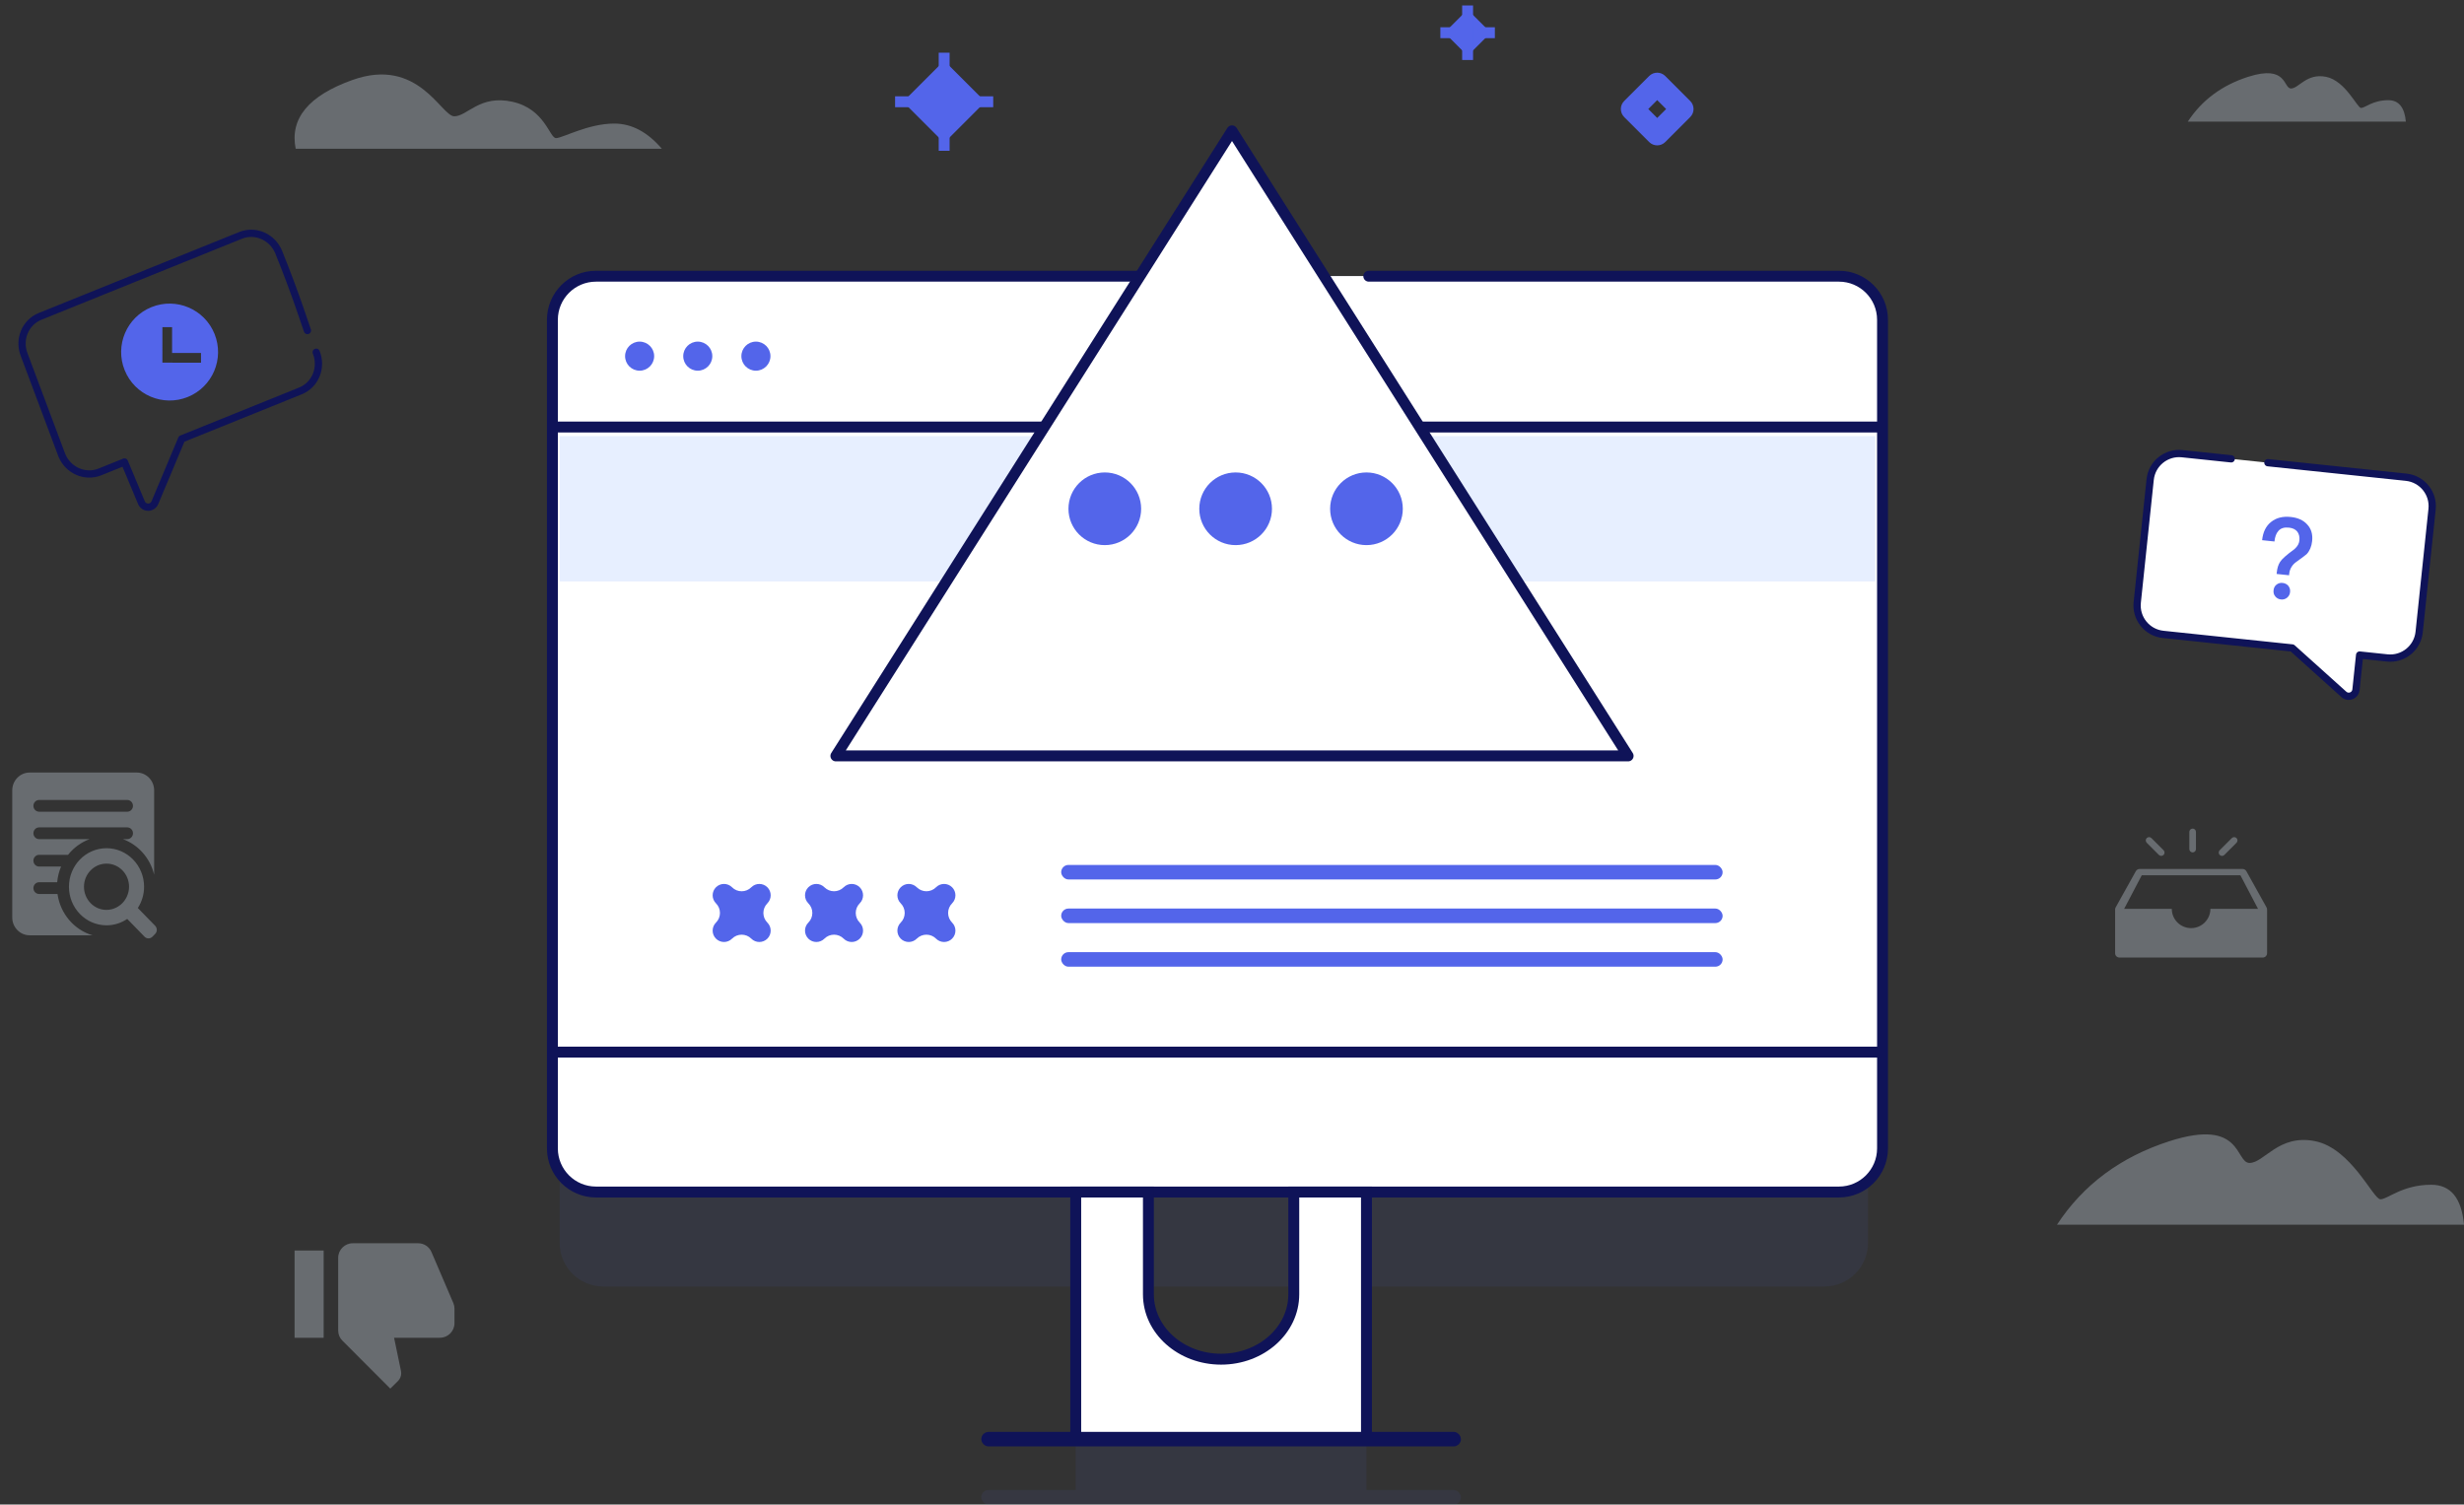 <?xml version="1.0" encoding="UTF-8"?>
<svg width="339px" height="207px" viewBox="0 0 339 207" version="1.1" xmlns="http://www.w3.org/2000/svg" xmlns:xlink="http://www.w3.org/1999/xlink">
    <rect x="0" y="0" width="339" height="207" fill="#333333" stroke="none"/>
    <title>暂无数据</title>
    <g id="页面-1" stroke="none" stroke-width="1" fill="none" fill-rule="evenodd">
        <g id="新主题缺省图" transform="translate(-502, -399)">
            <g id="暂无数据" transform="translate(503, 400)">
                <g id="编组-21" transform="translate(122.898, 7)">
                    <line x1="0" y1="6" x2="12" y2="6" id="直线-8" stroke="#5365EA" stroke-width="1.5" stroke-linecap="square"></line>
                    <line x1="0" y1="6" x2="12" y2="6" id="直线-8" stroke="#5365EA" stroke-width="1.5" stroke-linecap="square" transform="translate(6, 6) rotate(90) translate(-6, -6) "></line>
                    <rect id="矩形" fill="#5365EA" transform="translate(6, 6) rotate(45) translate(-6, -6) " x="2" y="2" width="8" height="8"></rect>
                </g>
                <g id="编组-21" transform="translate(197.916, 0.5)" stroke="#5365EA">
                    <line x1="0" y1="3" x2="6" y2="3" id="直线-8" stroke-width="1.5" stroke-linecap="square"></line>
                    <polygon id="矩形" fill="#5365EA" transform="translate(3, 3) rotate(45) translate(-3, -3) " points="1.25 1.25 4.75 1.25 4.75 4.75 1.25 4.75"></polygon>
                    <line x1="1.00280713e-15" y1="3" x2="6" y2="3" id="直线-8" stroke-width="1.5" stroke-linecap="square" transform="translate(3, 3) rotate(90) translate(-3, -3) "></line>
                </g>
                <path d="M227,19 C226.6,19 226.201,18.847 225.895,18.542 L222.458,15.105 C221.847,14.495 221.847,13.505 222.458,12.895 L225.895,9.458 C226.506,8.847 227.495,8.847 228.105,9.458 L231.542,12.895 C232.153,13.505 232.153,14.495 231.542,15.105 L228.105,18.542 C227.8,18.847 227.4,19 227,19 Z M225.772,14 L227,15.228 L228.228,14 L227,12.772 L225.772,14 Z" id="形状" fill="#5365EA" fill-rule="nonzero"></path>
                <g id="编组-23" transform="translate(24.182, 50.847) rotate(-22) translate(-24.182, -50.847) translate(4.682, 35.347)">
                    <path d="M37.756,19.224 C37.756,21.501 35.965,23.346 33.756,23.346 L16.125,23.346 L9.418,30.107 C9.264,30.262 9.064,30.362 8.85,30.392 L8.72,30.403 C8.207,30.408 7.78,30.027 7.717,29.531 L7.709,29.414 L7.638,23.346 L4,23.346 C1.791,23.346 0,21.501 0,19.224 L0.375,4.542 C0.375,2.265 2.165,0.419 4.375,0.419 L34.131,0.419 C36.34,0.419 38.131,2.265 38.131,4.542 C38.131,11.035 37.756,15.473 37.756,16.002" id="路径" stroke="#0F1358" stroke-linecap="round" stroke-linejoin="round"></path>
                    <g id="info_black_24dp" transform="translate(11.065, 3.646)">
                        <polygon id="路径" points="0 0 16 0 16 16 0 16"></polygon>
                        <path d="M8,1.333 C4.32,1.333 1.333,4.32 1.333,8 C1.333,11.68 4.32,14.667 8,14.667 C11.68,14.667 14.667,11.68 14.667,8 C14.667,4.32 11.68,1.333 8,1.333 Z M8.363,4.454 L9.599,4.953 L7.77,9.481 L6.533,8.981 L8.363,4.454 Z M11.958,9.739 L11.459,10.976 L7.766,9.484 L8.266,8.247 L11.958,9.739 Z" id="形状" fill="#5365EA" fill-rule="nonzero"></path>
                    </g>
                </g>
                <path d="M282,167.5 L338,167.5 C337.667,163.833 336.167,162 333.5,162 C329.5,162 327.5,164 326.5,164 C325.5,164 322.5,157 317.5,156 C312.5,155 310.5,159 308.5,159 C306.5,159 307.578,152.767 297.5,156 C290.781,158.155 285.615,161.988 282,167.5 Z" id="直线-9" fill-opacity="0.32" fill="#D9E6F2"></path>
                <g id="审核-(2)" transform="translate(0.678, 105.271)" fill="#D9E6F2" fill-rule="nonzero" opacity="0.32">
                    <path d="M19.673,21.104 L17.285,18.654 C17.847,17.784 18.146,16.769 18.145,15.732 C18.145,12.802 15.831,10.427 12.976,10.427 C10.122,10.427 7.808,12.802 7.808,15.732 C7.808,18.662 10.122,21.037 12.976,21.037 C13.993,21.037 14.985,20.73 15.824,20.156 L18.21,22.606 C18.352,22.752 18.547,22.834 18.75,22.834 C18.954,22.834 19.148,22.752 19.29,22.606 L19.672,22.213 C19.969,21.904 19.969,21.414 19.672,21.105 L19.673,21.104 Z M15.768,17.096 C15.467,17.749 14.951,18.278 14.306,18.596 C13.894,18.803 13.439,18.912 12.977,18.915 C11.264,18.915 9.876,17.489 9.876,15.732 C9.876,13.973 11.264,12.548 12.977,12.548 C14.69,12.548 16.078,13.973 16.078,15.732 C16.078,16.222 15.961,16.681 15.768,17.096 L15.768,17.096 Z M6.235,16.725 L3.706,16.725 C3.273,16.725 2.919,16.361 2.919,15.917 C2.919,15.472 3.273,15.108 3.707,15.108 L6.191,15.108 C6.255,14.365 6.435,13.638 6.726,12.952 L3.707,12.952 C3.273,12.952 2.919,12.588 2.919,12.144 C2.919,11.699 3.273,11.335 3.707,11.335 L7.687,11.335 C8.458,10.359 9.482,9.613 10.648,9.179 L3.707,9.179 C3.273,9.179 2.919,8.815 2.919,8.371 C2.919,7.926 3.273,7.562 3.707,7.562 L15.83,7.562 C16.264,7.562 16.618,7.926 16.618,8.371 C16.618,8.815 16.264,9.179 15.83,9.179 L15.237,9.179 C17.36,9.963 18.992,11.804 19.53,14.084 L19.53,2.466 C19.53,1.119 18.456,0.016 17.143,0.016 L2.394,0.016 C1.082,0.016 0.007,1.119 0.007,2.466 L0.007,19.959 C0.007,21.307 1.081,22.409 2.394,22.409 L11.044,22.409 C8.526,21.657 6.615,19.445 6.234,16.725 L6.235,16.725 Z M3.706,3.79 L15.83,3.79 C16.263,3.79 16.617,4.153 16.617,4.598 C16.617,5.043 16.263,5.407 15.83,5.407 L3.707,5.407 C3.273,5.407 2.919,5.043 2.919,4.598 C2.919,4.153 3.273,3.79 3.707,3.79 L3.706,3.79 Z" id="形状"></path>
                </g>
                <g id="主体" transform="translate(75, 17)">
                    <rect id="形状结合" fill="#5365EA" opacity="0.08" x="72" y="179" width="40" height="8"></rect>
                    <g id="内容" transform="translate(80, 81)">
                        <path d="M6,0 L88,0 C91.314,-6.08718376e-16 94,2.686 94,6 L94,18 L94,18 L0,18 L0,6 C-1.29399067e-15,2.686 2.686,-2.79460044e-16 6,0 Z" id="矩形" fill="#E7EFFF"></path>
                        <path d="M0,38.757 L0,5.681 C0,2.544 2.686,0 6,0 L88,0 C91.314,0 94,2.544 94,5.681 L94,39" id="路径备份" stroke="#0F1358" stroke-width="1.5"></path>
                    </g>
                    <path d="M10,119.931 L10,119.931 L10,111 C10,107.686 12.686,105 16,105 L58,105 C61.314,105 64,107.686 64,111 L64,120.188 L64,120.188" id="路径" stroke="#0F1358" stroke-width="1.5"></path>
                    <g id="电脑" transform="translate(0, 20)">
                        <path d="M6,0 L177,0 C180.314,-6.08718376e-16 183,2.686 183,6 L183,52 L183,52 L0,52 L0,6 C-4.05812251e-16,2.686 2.686,6.08718376e-16 6,0 Z" id="矩形" fill="#E7EFFF"></path>
                        <path d="M7,119 L175,119 C178.314,119 181,121.686 181,125 L181,139 L181,139 L1,139 L1,125 C1,121.686 3.686,119 7,119 Z" id="矩形备份" fill="#5365EA" opacity="0.08" transform="translate(91, 129) scale(1, -1) translate(-91, -129) "></path>
                        <path d="M6,99 L177,99 C180.314,99 183,101.686 183,105 L183,122 L183,122 L0,122 L0,105 C-4.05812251e-16,101.686 2.686,99 6,99 Z" id="矩形备份" fill="#E7EFFF" transform="translate(91.5, 110.5) scale(1, -1) translate(-91.5, -110.5) "></path>
                        <path d="M112.319,0 L177,0 C180.314,0 183,2.686 183,6 L183,120 C183,123.314 180.314,126 177,126 L6,126 C2.686,126 0,123.314 0,120 L0,6 C0,2.686 2.686,0 6,0 L103.888,0" id="路径" stroke="#0F1358" stroke-width="1.5" fill="#FFFFFF" stroke-linecap="round" stroke-linejoin="round"></path>
                        <path d="M82,140.081 C82,145.007 86.477,149 92,149 C97.523,149 102,145.007 102,140.081 L102,140.081 L102,126 L112,126 L112,160 L72,160 L72,126 L82,126 Z" id="形状结合" stroke="#0F1358" stroke-width="1.5" fill="#FFFFFF"></path>
                        <rect id="矩形备份-3" stroke="#0F1358" fill="#0F1358" x="59.5" y="159.5" width="65" height="1" rx="0.5"></rect>
                        <rect id="矩形备份-2" fill="#0F1358" x="0" y="106" width="183" height="1.5"></rect>
                    </g>
                    <g id="电脑阴影" transform="translate(59, 187)" fill="#5365EA" opacity="0.08">
                        <rect id="矩形备份-3" x="0" y="0" width="66" height="2" rx="1"></rect>
                    </g>
                    <rect id="矩形" fill="#0F1358" x="0" y="40" width="183" height="1.5"></rect>
                    <rect id="矩形" fill="#E7EFFF" x="1" y="42" width="181" height="20"></rect>
                    <circle id="椭圆形" fill="#5365EA" cx="12" cy="31" r="2"></circle>
                    <circle id="椭圆形备份" fill="#5365EA" cx="20" cy="31" r="2"></circle>
                    <circle id="椭圆形备份-2" fill="#5365EA" cx="28" cy="31" r="2"></circle>
                    <polygon id="三角形" stroke="#0F1358" stroke-width="1.5" fill="#FFFFFF" stroke-linejoin="round" points="93.5 0 148 86 39 86"></polygon>
                    <path d="M76,47 C78.761,47 81,49.239 81,52 C81,54.761 78.761,57 76,57 C73.239,57 71,54.761 71,52 C71,49.239 73.239,47 76,47 Z M94,47 C96.761,47 99,49.239 99,52 C99,54.761 96.761,57 94,57 C91.239,57 89,54.761 89,52 C89,49.239 91.239,47 94,47 Z M112,47 C114.761,47 117,49.239 117,52 C117,54.761 114.761,57 112,57 C109.239,57 107,54.761 107,52 C107,49.239 109.239,47 112,47 Z" id="形状结合" fill="#5365EA"></path>
                    <path d="M28.47,111.601 C28.07,111.601 27.67,111.448 27.365,111.143 C26.634,110.412 25.445,110.412 24.714,111.143 C24.104,111.753 23.114,111.753 22.504,111.143 C22.199,110.838 22.047,110.438 22.047,110.038 C22.047,109.638 22.199,109.238 22.504,108.933 C22.858,108.579 23.053,108.108 23.053,107.607 C23.053,107.106 22.858,106.636 22.504,106.282 C22.199,105.977 22.047,105.577 22.047,105.177 C22.047,104.777 22.199,104.377 22.504,104.072 C23.114,103.462 24.103,103.461 24.714,104.072 C25.068,104.426 25.539,104.621 26.04,104.621 C26.54,104.621 27.011,104.426 27.365,104.072 C27.975,103.462 28.964,103.461 29.575,104.072 C29.88,104.377 30.032,104.777 30.032,105.177 C30.032,105.577 29.88,105.977 29.575,106.282 C28.844,107.013 28.844,108.202 29.575,108.933 C29.88,109.238 30.032,109.638 30.032,110.038 C30.032,110.438 29.88,110.838 29.575,111.143 C29.27,111.448 28.87,111.601 28.47,111.601 L28.47,111.601 Z" id="路径" fill="#5365EA" fill-rule="nonzero"></path>
                    <rect id="矩形" fill="#5365EA" x="70" y="101" width="91" height="2" rx="1"></rect>
                    <rect id="矩形备份-18" fill="#5365EA" x="70" y="107" width="91" height="2" rx="1"></rect>
                    <rect id="矩形备份-19" fill="#5365EA" x="70" y="113" width="91" height="2" rx="1"></rect>
                    <path d="M41.178,111.601 C40.779,111.601 40.378,111.448 40.074,111.143 C39.343,110.412 38.153,110.412 37.422,111.143 C36.812,111.753 35.822,111.753 35.212,111.143 C34.907,110.838 34.755,110.438 34.755,110.038 C34.755,109.638 34.907,109.238 35.212,108.933 C35.567,108.579 35.762,108.108 35.762,107.607 C35.762,107.106 35.567,106.636 35.212,106.282 C34.907,105.977 34.755,105.577 34.755,105.177 C34.755,104.777 34.907,104.377 35.212,104.072 C35.822,103.462 36.812,103.461 37.422,104.072 C38.153,104.803 39.343,104.803 40.074,104.072 C40.683,103.462 41.673,103.462 42.283,104.072 C42.588,104.377 42.741,104.777 42.741,105.177 C42.741,105.577 42.588,105.977 42.283,106.282 C41.929,106.636 41.734,107.107 41.734,107.607 C41.734,108.108 41.929,108.579 42.283,108.933 C42.588,109.238 42.741,109.638 42.741,110.038 C42.741,110.438 42.588,110.838 42.283,111.143 C41.978,111.448 41.578,111.601 41.178,111.601 Z" id="路径" fill="#5365EA" fill-rule="nonzero"></path>
                    <path d="M53.887,111.601 C53.487,111.601 53.087,111.448 52.782,111.143 C52.051,110.412 50.862,110.412 50.13,111.143 C49.521,111.753 48.531,111.753 47.921,111.143 C47.616,110.838 47.463,110.438 47.463,110.038 C47.463,109.638 47.616,109.238 47.921,108.933 C48.275,108.579 48.47,108.108 48.47,107.607 C48.47,107.106 48.275,106.636 47.921,106.282 C47.616,105.977 47.463,105.577 47.463,105.177 C47.463,104.777 47.616,104.377 47.921,104.072 C48.531,103.462 49.52,103.461 50.13,104.072 C50.862,104.803 52.051,104.803 52.782,104.072 C53.392,103.462 54.382,103.462 54.992,104.072 C55.297,104.377 55.449,104.777 55.449,105.177 C55.449,105.577 55.297,105.977 54.992,106.282 C54.638,106.636 54.443,107.107 54.443,107.607 C54.443,108.108 54.638,108.579 54.992,108.933 C55.297,109.238 55.449,109.638 55.449,110.038 C55.449,110.438 55.297,110.838 54.992,111.143 C54.687,111.448 54.287,111.601 53.887,111.601 Z" id="路径" fill="#5365EA" fill-rule="nonzero"></path>
                </g>
                <g id="编组-26" transform="translate(313.013, 78.453) rotate(6) translate(-313.013, -78.453) translate(293.513, 62.953)">
                    <path d="M15.867,2.36468622e-11 C19.18,2.36468622e-11 25.557,2.36468622e-11 35,2.36468622e-11 C37.209,2.36468622e-11 39,1.791 39,4 L39,21 C39,23.209 37.209,25 35,25 L31.185,25 L31.185,29.803 C31.185,29.972 31.142,30.137 31.062,30.284 L30.994,30.391 C30.695,30.803 30.139,30.92 29.704,30.68 L29.598,30.613 L21.862,25 L4,25 C1.791,25 -1.23691279e-10,23.209 -1.23691279e-10,21 L-1.23691279e-10,4 C-1.23691279e-10,1.791 1.791,2.36468622e-11 4,2.36468622e-11 C7.018,2.36468622e-11 9.281,2.36468622e-11 10.79,2.36468622e-11" id="路径" stroke="#0F1358" fill="#FFFFFF" stroke-linecap="round" stroke-linejoin="round"></path>
                    <g id="编组" transform="translate(11.619, 4.812)" fill-rule="nonzero">
                        <path d="M0,8 C0,12.418 3.582,16 8,16 C12.418,16 16,12.418 16,8 C16,3.582 12.418,0 8,0 C3.582,0 0,3.582 0,8 Z" id="路径" fill-opacity="0.5" fill="#FFFFFF"></path>
                        <path d="M8.165,2.286 C9.138,2.286 9.931,2.543 10.53,3.089 C11.129,3.619 11.429,4.346 11.429,5.271 C11.429,6.029 11.234,6.649 10.874,7.134 C10.739,7.286 10.305,7.695 9.587,8.331 C9.337,8.54 9.133,8.798 8.989,9.089 C8.837,9.395 8.76,9.732 8.763,10.073 L8.763,10.286 L7.042,10.286 L7.042,10.073 C7.042,9.498 7.131,8.999 7.342,8.589 C7.536,8.179 8.119,7.543 9.093,6.664 L9.273,6.453 C9.542,6.119 9.677,5.755 9.677,5.377 C9.677,4.877 9.528,4.482 9.257,4.194 C8.974,3.907 8.569,3.771 8.059,3.771 C7.401,3.771 6.937,3.968 6.653,4.392 C6.398,4.741 6.278,5.24 6.278,5.877 L4.571,5.877 C4.571,4.755 4.886,3.877 5.545,3.24 C6.189,2.603 7.057,2.286 8.165,2.286 Z M7.993,11.429 C8.317,11.429 8.598,11.535 8.818,11.746 C9.024,11.959 9.143,12.231 9.143,12.563 C9.151,12.871 9.033,13.168 8.815,13.386 C8.598,13.604 8.301,13.722 7.993,13.714 C7.689,13.717 7.397,13.597 7.182,13.382 C6.96,13.169 6.857,12.897 6.857,12.563 C6.857,12.231 6.96,11.958 7.182,11.746 C7.398,11.535 7.691,11.421 7.993,11.429 L7.993,11.429 Z" id="形状" fill="#5365EA"></path>
                    </g>
                </g>
                <g id="编组" transform="translate(290, 113)" fill="#D9E6F2" fill-rule="nonzero" opacity="0.32">
                    <path d="M17.538,5.556 L3.371,5.556 C3.154,5.556 2.955,5.673 2.849,5.863 L0.076,10.841 C0.026,10.93 0,11.03 0,11.132 L0,17.145 C0,17.475 0.267,17.742 0.597,17.742 L20.309,17.742 C20.639,17.742 20.907,17.475 20.907,17.145 L20.907,11.132 C20.907,11.03 20.881,10.93 20.831,10.841 L18.06,5.863 C17.954,5.673 17.755,5.556 17.538,5.556 Z M13.11,11.037 C13.11,12.503 11.921,13.692 10.453,13.692 C8.985,13.692 7.797,12.503 7.797,11.037 L1.247,11.037 L3.665,6.423 L17.239,6.423 L19.658,11.037 L13.11,11.037 L13.11,11.037 Z M10.667,0 C10.918,0 11.122,0.204 11.122,0.456 L11.122,2.821 C11.122,3.073 10.918,3.277 10.667,3.277 C10.415,3.277 10.211,3.073 10.211,2.821 L10.211,0.456 C10.211,0.204 10.415,0 10.667,0 Z M4.35,1.305 C4.528,1.127 4.816,1.127 4.994,1.305 L4.994,1.305 L6.667,2.977 C6.845,3.155 6.845,3.444 6.667,3.622 C6.489,3.799 6.2,3.799 6.022,3.622 L6.022,3.622 L4.35,1.949 C4.172,1.771 4.172,1.483 4.35,1.305 L4.35,1.305 Z M14.386,2.979 L16.058,1.306 C16.236,1.128 16.525,1.128 16.703,1.306 L16.703,1.306 C16.881,1.484 16.881,1.772 16.703,1.95 L15.03,3.623 C14.852,3.801 14.564,3.801 14.386,3.623 L14.386,3.623 C14.208,3.445 14.208,3.157 14.386,2.979 L14.386,2.979 Z" id="形状"></path>
                </g>
                <path d="M39.528,183.05 L43.528,183.05 L43.528,171.05 L39.528,171.05 L39.528,183.05 Z M61.528,181.05 C61.528,182.15 60.628,183.05 59.528,183.05 L53.218,183.05 L54.168,187.62 L54.198,187.94 C54.198,188.35 54.028,188.73 53.758,189 L52.698,190.05 L46.118,183.46 C45.748,183.1 45.528,182.6 45.528,182.05 L45.528,172.05 C45.528,170.95 46.428,170.05 47.528,170.05 L56.528,170.05 C57.358,170.05 58.068,170.55 58.368,171.27 L61.388,178.32 C61.478,178.55 61.528,178.79 61.528,179.05 L61.528,181.05 Z" id="形状" fill-opacity="0.32" fill="#D9E6F2" fill-rule="nonzero" transform="translate(50.528, 180.05) rotate(-360) translate(-50.528, -180.05) "></path>
                <path d="M300,15.729 L330,15.729 C329.821,13.765 329.018,12.783 327.589,12.783 C325.446,12.783 324.375,13.854 323.839,13.854 C323.304,13.854 321.696,10.104 319.018,9.568 C316.339,9.033 315.268,11.175 314.196,11.175 C313.125,11.175 313.703,7.836 308.304,9.568 C304.704,10.723 301.936,12.776 300,15.729 Z" id="直线-9" fill-opacity="0.32" fill="#D9E6F2"></path>
                <path d="M39.679,19.463 L90.053,19.463 C88.083,17.154 85.899,16 83.5,16 C79.902,16 76.4,18 75.5,18 C74.6,18 73.998,14 69.5,13 C65.002,12 63.299,15 61.5,15 C59.701,15 56.566,6.767 47.5,10 C41.456,12.155 38.849,15.309 39.679,19.463 Z" id="直线-9" fill-opacity="0.32" fill="#D9E6F2"></path>
            </g>
        </g>
    </g>
</svg>
